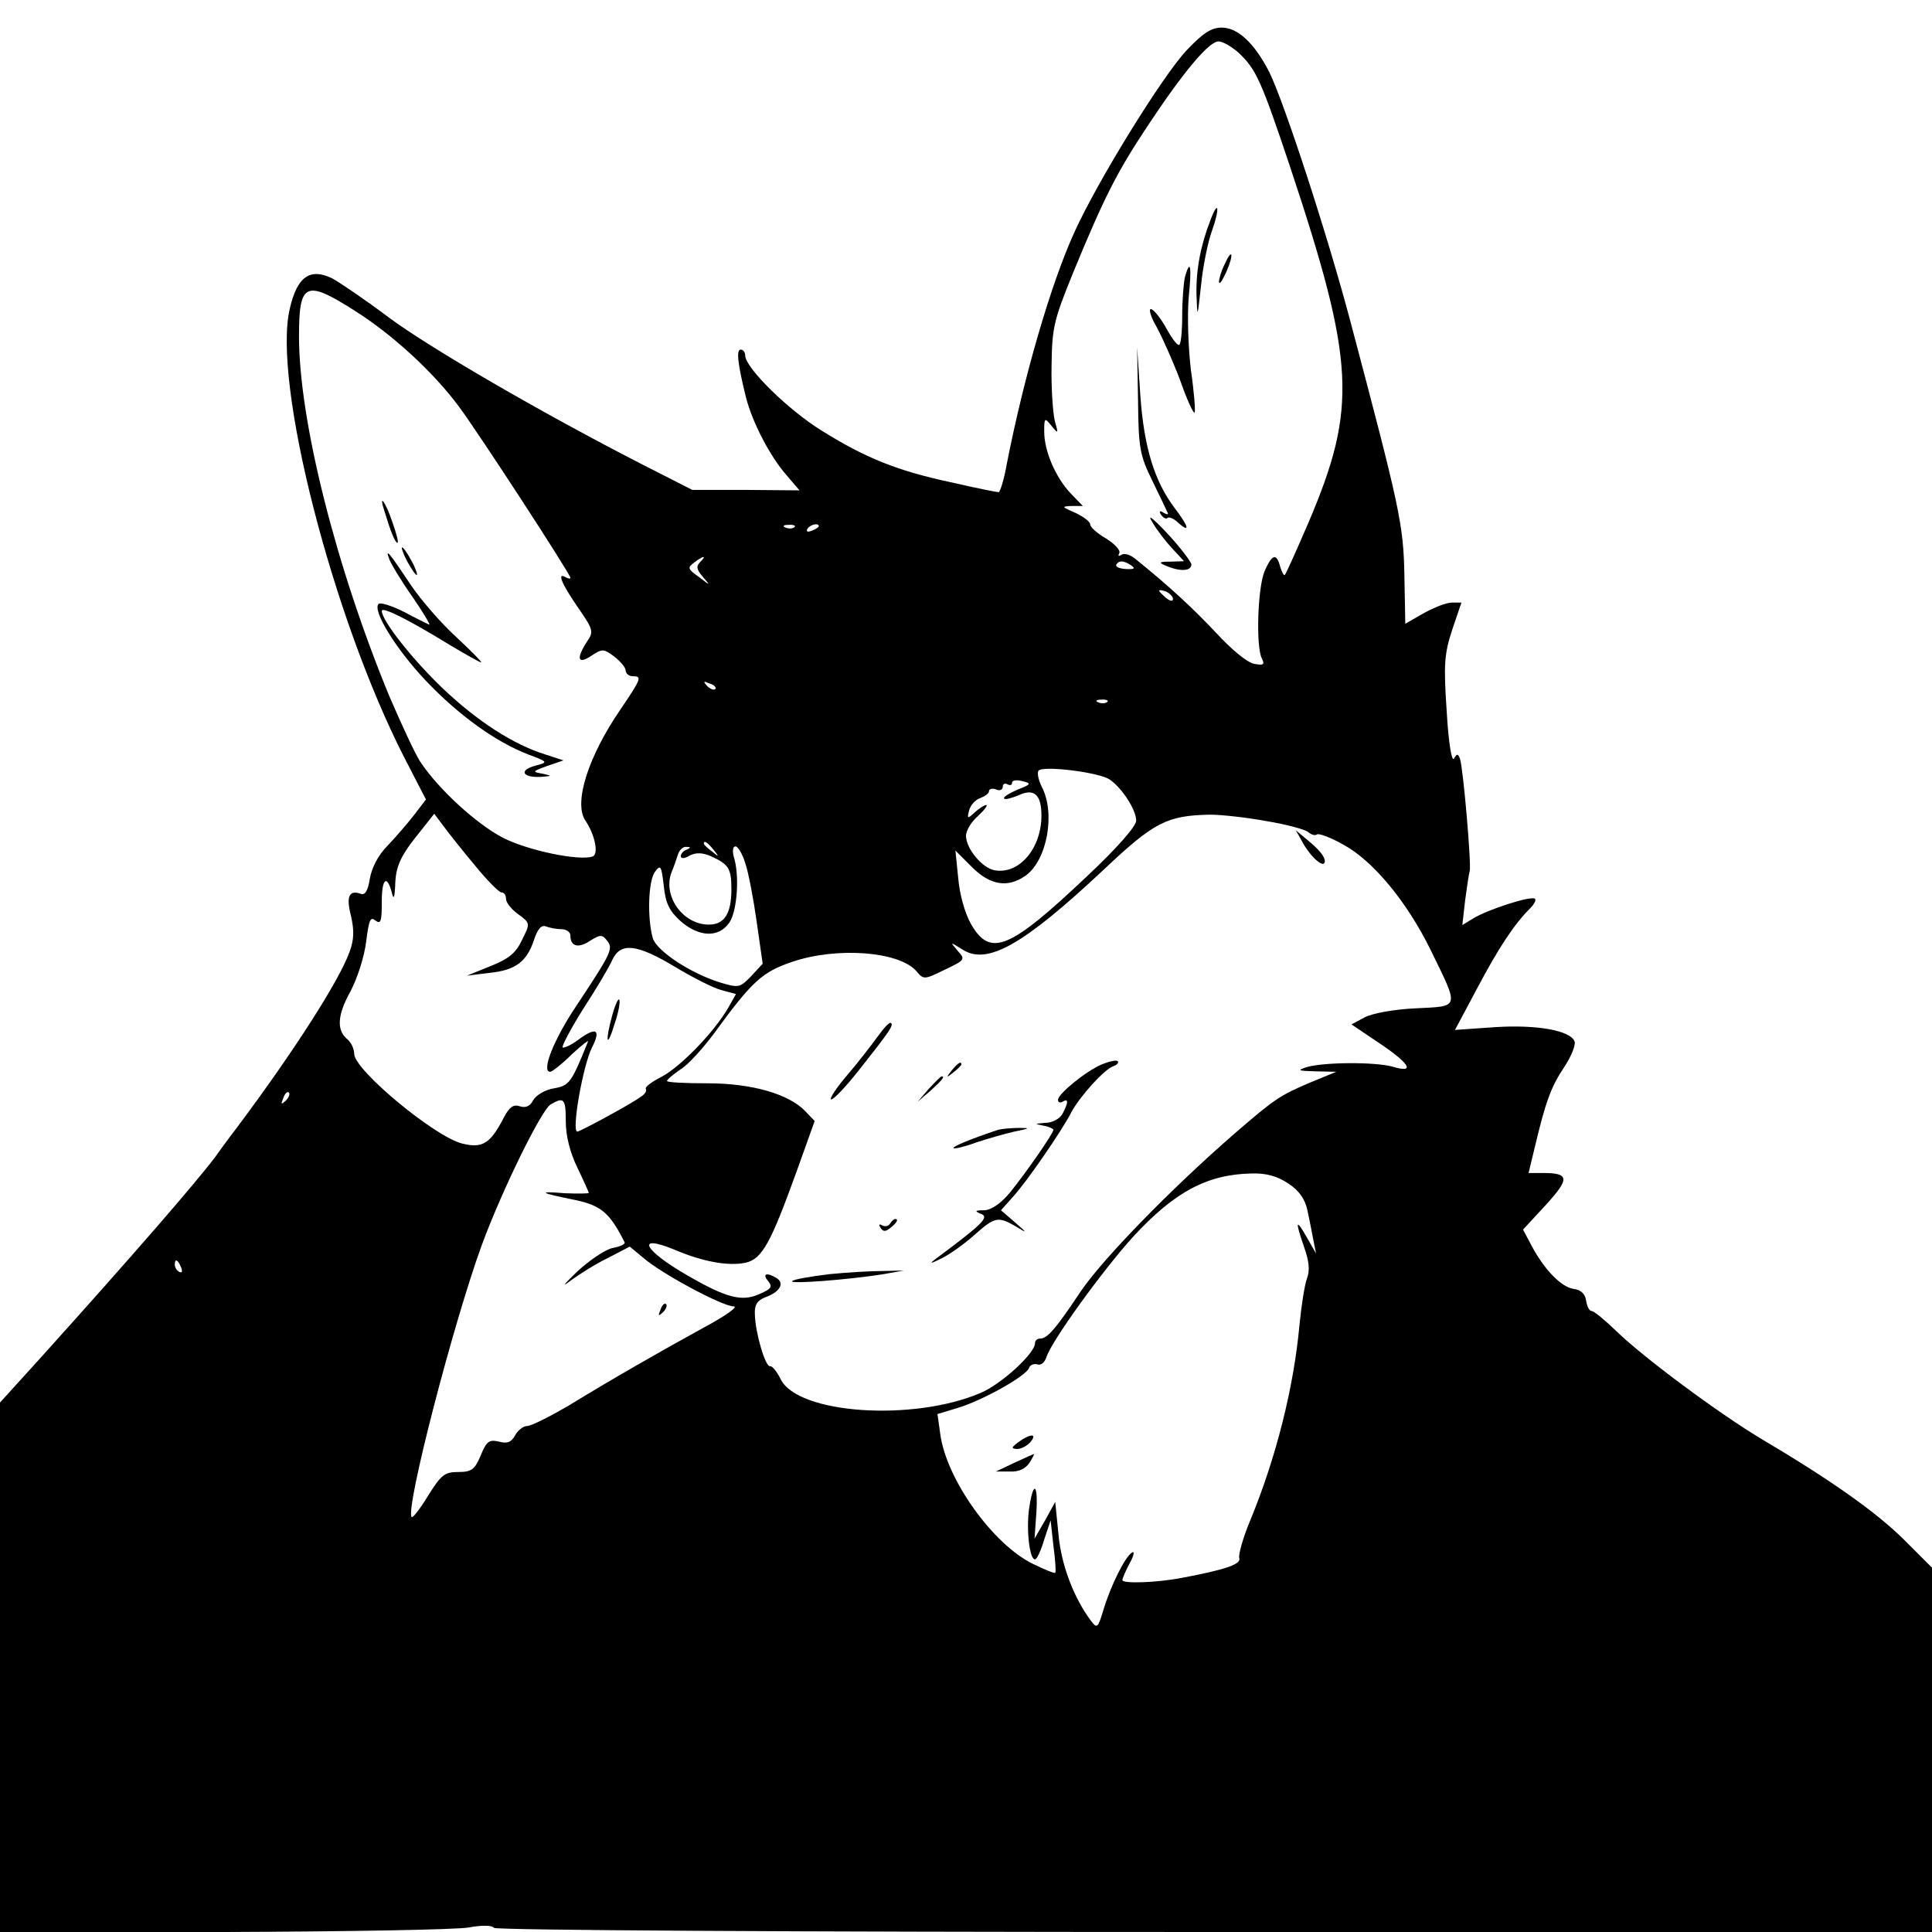 <?xml version="1.0" standalone="no"?>
<!DOCTYPE svg PUBLIC "-//W3C//DTD SVG 20010904//EN"
 "http://www.w3.org/TR/2001/REC-SVG-20010904/DTD/svg10.dtd">
<svg version="1.0" xmlns="http://www.w3.org/2000/svg"
 width="420pt" height="420pt" viewBox="0 0 420 420"
 preserveAspectRatio="xMidYMid meet">
<g transform="translate(0,420) scale(0.1,-0.1)"
fill="#000000" stroke="none">
<path d="M2579 4090 c-53 -57 -192 -282 -243 -394 -52 -114 -110 -315 -147
-503 -6 -35 -15 -63 -18 -63 -4 0 -49 9 -101 21 -118 25 -188 53 -284 113 -73
45 -166 137 -166 163 0 7 -4 13 -10 13 -10 0 -6 -33 12 -105 14 -54 52 -127
87 -167 l29 -34 -116 1 -117 0 -112 57 c-220 113 -459 252 -548 318 -49 37
-105 75 -123 85 -48 23 -76 4 -92 -66 -38 -159 92 -669 249 -976 l47 -91 -26
-34 c-14 -18 -40 -48 -58 -67 -20 -20 -34 -48 -38 -71 -4 -27 -11 -37 -20 -33
-25 9 -32 -6 -21 -48 7 -31 7 -51 -3 -78 -22 -62 -122 -218 -244 -381 -23 -30
-44 -59 -48 -65 -43 -57 -180 -215 -380 -437 l-88 -97 0 -576 0 -575 488 0
c268 1 507 5 532 10 27 5 49 5 54 -1 6 -5 628 -9 1568 -9 l1558 0 0 396 0 396
-62 62 c-62 61 -159 129 -309 218 -92 55 -258 178 -317 236 -24 23 -47 42 -52
42 -5 0 -10 10 -12 23 -2 14 -11 23 -27 25 -27 4 -63 41 -91 93 l-19 36 49 53
c53 58 52 70 -6 70 l-31 0 14 58 c23 97 35 130 64 173 15 23 25 48 22 55 -9
24 -83 37 -174 31 l-86 -6 48 90 c46 87 80 139 115 174 9 9 14 18 11 21 -7 8
-105 -24 -135 -43 l-23 -14 6 53 c4 29 8 58 10 64 4 14 -14 223 -21 244 -4 12
-7 12 -13 1 -5 -8 -12 33 -16 103 -7 102 -5 125 12 177 l20 59 -21 0 c-12 0
-39 -11 -61 -23 l-40 -23 -2 106 c-2 110 -10 146 -117 550 -50 189 -144 477
-177 544 -32 62 -68 96 -103 96 -23 0 -41 -12 -77 -50z m114 -5 c38 -36 49
-61 111 -246 142 -427 147 -524 41 -774 -26 -60 -49 -112 -52 -115 -2 -2 -6 6
-10 18 -8 31 -18 27 -34 -10 -15 -36 -19 -163 -6 -189 7 -14 4 -16 -17 -12
-15 3 -50 32 -82 67 -49 52 -100 100 -177 162 -10 8 -23 12 -29 8 -6 -4 -8 -3
-5 3 4 6 -9 20 -28 32 -19 11 -35 25 -35 31 0 6 -15 17 -32 25 -30 13 -31 14
-9 15 l25 0 -27 28 c-32 34 -57 91 -57 134 0 30 1 31 16 12 15 -18 15 -17 7
11 -4 17 -8 71 -7 120 1 83 5 99 46 200 69 168 97 222 162 320 78 118 134 185
155 185 9 0 28 -11 44 -25z m-1921 -561 c81 -51 171 -134 225 -207 42 -56 243
-365 243 -373 0 -3 -4 -2 -10 1 -20 12 -9 -14 26 -65 34 -49 35 -53 20 -75
-24 -37 -20 -50 9 -31 24 16 27 16 50 -1 13 -10 25 -24 25 -30 0 -7 7 -13 15
-13 21 0 20 -4 -26 -72 -70 -102 -102 -202 -77 -241 22 -32 30 -75 16 -79 -29
-10 -141 13 -195 41 -56 29 -140 105 -180 166 -11 17 -40 80 -66 140 -117 283
-197 601 -197 784 0 117 14 124 122 55z m955 -470 c-3 -3 -12 -4 -19 -1 -8 3
-5 6 6 6 11 1 17 -2 13 -5z m53 2 c0 -2 -7 -7 -16 -10 -8 -3 -12 -2 -9 4 6 10
25 14 25 6z m-258 -78 c-9 -9 -8 -16 6 -32 17 -20 17 -20 -9 0 -24 17 -25 20
-10 31 21 16 28 16 13 1z m937 -7 c10 -7 7 -9 -12 -8 -14 1 -23 5 -20 10 6 9
15 9 32 -2z m91 -73 c0 -6 -6 -5 -15 2 -8 7 -15 14 -15 16 0 2 7 1 15 -2 8 -4
15 -11 15 -16z m-995 -196 c-3 -3 -11 0 -18 7 -9 10 -8 11 6 5 10 -3 15 -9 12
-12z m852 -28 c-3 -3 -12 -4 -19 -1 -8 3 -5 6 6 6 11 1 17 -2 13 -5z m6 -169
c27 -19 57 -66 57 -89 0 -12 -42 -60 -106 -120 -169 -160 -211 -178 -253 -105
-14 25 -25 65 -28 101 l-6 59 36 -36 c39 -39 77 -46 116 -19 47 33 66 135 36
193 -8 16 -11 32 -7 36 11 11 133 -4 155 -20z m-202 -22 c-18 -8 -31 -16 -28
-19 2 -3 16 1 31 7 34 16 50 2 50 -44 0 -71 -48 -128 -101 -119 -27 4 -63 47
-63 75 0 11 11 30 26 43 14 13 22 24 18 24 -4 0 -15 -7 -25 -16 -16 -15 -17
-14 -12 5 3 11 14 23 24 26 10 4 19 10 19 15 0 5 7 7 15 4 8 -4 15 -1 15 6 0
6 5 8 10 5 6 -3 10 -2 10 3 0 6 10 7 22 4 21 -5 20 -7 -11 -19z m-1178 -165
c26 -32 52 -58 57 -58 6 0 10 -6 10 -14 0 -8 12 -23 26 -33 27 -20 27 -20 9
-56 -13 -28 -28 -41 -68 -57 l-52 -21 49 6 c57 6 81 24 97 72 8 24 16 33 26
29 8 -3 23 -6 34 -6 10 0 19 -6 19 -14 0 -24 18 -28 43 -11 21 13 26 14 36 1
15 -18 11 -26 -65 -141 -50 -74 -78 -145 -58 -145 4 0 26 17 47 38 22 20 38
33 35 27 -36 -89 -40 -95 -74 -101 -19 -3 -39 -15 -45 -26 -7 -13 -16 -17 -29
-13 -14 5 -23 -2 -35 -25 -29 -56 -46 -67 -90 -56 -59 14 -235 160 -235 195 0
10 -6 24 -14 31 -25 20 -23 53 6 105 15 29 30 75 34 108 6 47 9 55 20 46 12
-9 14 -2 14 42 0 51 12 59 23 14 3 -11 5 -3 6 18 1 44 11 66 55 120 l30 38 21
-28 c11 -15 42 -54 68 -85z m1720 97 c43 -7 84 -18 91 -24 7 -6 15 -8 19 -5 3
3 29 -6 57 -22 65 -35 139 -125 190 -229 63 -129 64 -122 -32 -127 -47 -2 -96
-11 -112 -20 l-28 -15 58 -39 c69 -46 82 -68 32 -53 -39 11 -152 10 -188 -1
-21 -7 -18 -8 20 -9 l45 -1 -56 -23 c-66 -28 -77 -35 -166 -112 -138 -120
-286 -272 -334 -343 -54 -81 -72 -102 -88 -102 -6 0 -11 -4 -11 -10 0 -22 -73
-89 -118 -108 -147 -63 -398 -46 -435 30 -8 16 -18 29 -23 28 -10 -2 -32 72
-33 113 -1 20 5 30 23 37 31 11 42 30 25 41 -22 14 -33 10 -19 -6 10 -13 7
-17 -21 -29 -37 -16 -71 -7 -154 41 -96 55 -115 92 -28 56 61 -26 117 -36 154
-28 36 8 55 44 111 199 l39 109 -20 21 c-36 38 -117 61 -213 61 -49 0 -88 2
-88 5 0 3 13 14 29 25 17 10 49 46 73 78 83 114 105 134 170 156 97 33 232 23
270 -20 16 -19 17 -19 62 3 44 21 45 22 28 41 -17 20 -17 20 10 3 54 -35 132
9 308 174 109 103 137 117 230 119 25 0 80 -6 123 -14z m-1202 -62 c13 -16 12
-17 -3 -4 -10 7 -18 15 -18 17 0 8 8 3 21 -13z m-58 0 c-7 -2 -13 -9 -13 -14
0 -6 8 -6 19 1 14 7 28 7 48 -2 37 -17 43 -26 43 -71 0 -53 -15 -77 -49 -77
-57 0 -101 63 -81 114 5 12 11 29 14 39 3 9 11 17 18 16 10 0 10 -2 1 -6z
m127 -29 c7 -20 18 -78 25 -128 l13 -91 -25 -27 c-24 -25 -27 -26 -67 -14 -65
20 -139 69 -147 97 -12 43 -10 124 5 144 12 16 14 13 19 -31 4 -38 12 -54 36
-76 41 -36 84 -37 107 -3 17 26 22 104 9 143 -3 13 -2 22 4 22 5 0 15 -16 21
-36z m-154 -225 c38 -23 83 -46 101 -51 l33 -9 -17 -30 c-32 -55 -105 -129
-145 -150 -22 -11 -37 -23 -34 -26 3 -4 -2 -12 -12 -18 -20 -15 -131 -75 -137
-75 -13 0 12 143 32 183 20 39 9 45 -28 18 -17 -13 -33 -20 -36 -18 -2 3 18
41 45 84 28 43 56 90 63 106 18 39 53 35 135 -14z m-845 -292 c-10 -9 -11 -8
-5 6 3 10 9 15 12 12 3 -3 0 -11 -7 -18z m609 -45 c0 -31 9 -67 25 -100 14
-29 25 -54 25 -55 0 -2 -24 -2 -52 -1 -61 5 -56 1 24 -15 55 -12 74 -28 106
-92 1 -4 -10 -9 -26 -12 -16 -3 -51 -27 -78 -52 -27 -26 -34 -35 -15 -20 19
14 55 37 82 50 l48 25 29 -24 c40 -35 173 -106 197 -106 11 0 -18 -21 -65 -46
-100 -55 -198 -111 -296 -171 -40 -23 -79 -43 -88 -43 -8 0 -20 -9 -26 -20 -8
-15 -17 -19 -35 -14 -22 5 -27 1 -40 -30 -13 -31 -20 -36 -49 -36 -29 0 -37
-6 -65 -51 -17 -28 -34 -50 -36 -47 -15 15 91 424 153 593 44 119 129 292 149
304 29 17 33 13 33 -37z m1571 -135 c23 -15 36 -34 41 -57 4 -19 10 -48 13
-65 l6 -30 -20 35 c-24 42 -26 37 -6 -21 11 -31 13 -51 6 -69 -5 -14 -12 -59
-16 -100 -12 -133 -50 -287 -107 -425 -16 -38 -26 -75 -24 -82 5 -13 -28 -25
-124 -43 -57 -11 -130 -13 -130 -5 0 4 7 20 16 37 9 16 11 27 5 23 -15 -9 -46
-71 -62 -124 -12 -40 -14 -42 -27 -25 -38 51 -65 122 -71 189 l-7 70 -22 -40
-23 -40 4 57 c4 65 -7 70 -16 7 -6 -45 1 -109 13 -109 4 0 13 19 20 43 l14 42
6 -55 c4 -30 6 -57 4 -59 -2 -2 -23 7 -48 19 -87 42 -189 184 -202 283 l-6 43
43 13 c54 16 149 69 156 87 2 7 11 10 18 8 8 -3 16 4 20 16 11 35 122 188 187
260 91 99 162 137 259 139 32 1 56 -6 80 -22z m-2407 -183 c3 -8 2 -12 -4 -9
-6 3 -10 10 -10 16 0 14 7 11 14 -7z"/>
<path d="M2632 3723 c-22 -56 -32 -109 -31 -163 2 -53 2 -53 10 20 4 41 15 95
24 119 17 48 14 69 -3 24z"/>
<path d="M2662 3625 c-7 -14 -12 -31 -12 -38 1 -7 7 3 16 22 17 39 13 54 -4
16z"/>
<path d="M2576 3598 c-3 -13 -6 -51 -6 -85 0 -35 -3 -63 -7 -63 -5 0 -17 17
-28 37 -11 20 -25 38 -32 41 -7 2 -2 -16 12 -40 13 -24 36 -76 51 -116 14 -40
28 -71 31 -69 2 3 -1 44 -8 92 -6 50 -8 118 -5 157 7 68 4 88 -8 46z"/>
<path d="M2474 3330 c1 -105 4 -120 31 -175 16 -33 31 -64 33 -69 3 -5 -1 -5
-8 -1 -9 6 -11 4 -6 -4 5 -7 11 -10 14 -7 3 3 14 -1 24 -11 26 -23 22 -7 -8
32 -44 58 -67 132 -75 245 l-7 105 2 -115z"/>
<path d="M2505 3065 c9 -16 29 -42 43 -57 l26 -28 -30 -1 c-25 0 -26 -2 -9 -9
30 -13 55 -12 55 3 -1 6 -24 37 -52 67 -32 34 -45 44 -33 25z"/>
<path d="M836 3088 c13 -43 23 -68 28 -68 3 0 -2 20 -11 45 -15 45 -31 65 -17
23z"/>
<path d="M885 2980 c9 -16 18 -30 21 -30 2 0 -2 14 -11 30 -9 17 -18 30 -21
30 -2 0 2 -13 11 -30z"/>
<path d="M846 2985 c4 -11 27 -49 51 -83 24 -35 40 -62 36 -60 -4 2 -29 14
-55 28 -26 13 -51 21 -55 17 -14 -14 37 -97 102 -166 72 -76 153 -134 223
-161 43 -16 44 -17 18 -24 -37 -9 -33 -26 7 -25 27 2 29 2 7 7 -24 4 -23 5 10
17 l35 12 -40 13 c-70 22 -147 72 -222 143 -67 64 -133 148 -133 169 0 10 58
-19 146 -73 35 -21 67 -39 70 -39 3 0 -22 25 -54 55 -33 30 -77 81 -98 112
-48 72 -57 83 -48 58z"/>
<path d="M2835 2363 c18 -30 45 -52 45 -35 0 10 -12 25 -39 47 l-24 20 18 -32z"/>
<path d="M1909 1948 c-13 -18 -43 -57 -67 -85 -25 -29 -40 -53 -35 -53 6 0 32
28 59 62 68 86 77 99 71 104 -3 3 -15 -10 -28 -28z"/>
<path d="M2395 1886 c-35 -15 -95 -64 -95 -77 0 -6 5 -7 10 -4 13 8 13 -1 0
-26 -6 -11 -22 -20 -38 -20 -23 -2 -24 -2 -4 -6 12 -2 22 -7 22 -9 0 -8 -60
-94 -94 -136 -20 -24 -40 -38 -56 -39 -21 0 -22 -2 -7 -8 18 -7 3 -22 -98 -97
-16 -12 -13 -12 13 1 18 9 50 32 71 51 44 39 51 40 89 18 26 -16 26 -15 -3 10
l-29 25 25 28 c29 31 107 144 128 185 18 34 71 93 91 100 8 3 13 8 10 11 -3 3
-18 0 -35 -7z"/>
<path d="M2069 1873 c-13 -16 -12 -17 4 -4 9 7 17 15 17 17 0 8 -8 3 -21 -13z"/>
<path d="M2019 1833 l-24 -28 28 24 c25 23 32 31 24 31 -2 0 -14 -12 -28 -27z"/>
<path d="M2170 1744 c-57 -19 -101 -37 -97 -40 2 -2 24 3 48 12 24 8 62 19 84
24 34 7 36 8 10 8 -16 0 -37 -2 -45 -4z"/>
<path d="M1935 1540 c-4 -6 -11 -7 -17 -4 -7 4 -8 2 -4 -5 6 -9 11 -9 22 0 14
11 18 19 10 19 -3 0 -8 -5 -11 -10z"/>
<path d="M1802 1430 c-40 -5 -76 -11 -80 -15 -7 -7 123 3 198 15 l45 8 -45 -1
c-25 0 -78 -3 -118 -7z"/>
<path d="M1331 1993 c-16 -58 -12 -75 5 -19 9 26 13 50 10 53 -2 3 -9 -12 -15
-34z"/>
<path d="M1436 1353 c-6 -14 -5 -15 5 -6 7 7 10 15 7 18 -3 3 -9 -2 -12 -12z"/>
<path d="M2214 1065 c-16 -12 -16 -14 -3 -15 9 0 22 7 29 15 16 19 0 19 -26 0z"/>
<path d="M2205 1020 l-40 -19 30 0 c20 -1 34 6 43 19 7 11 11 20 10 19 -2 0
-21 -9 -43 -19z"/>
</g>
</svg>
